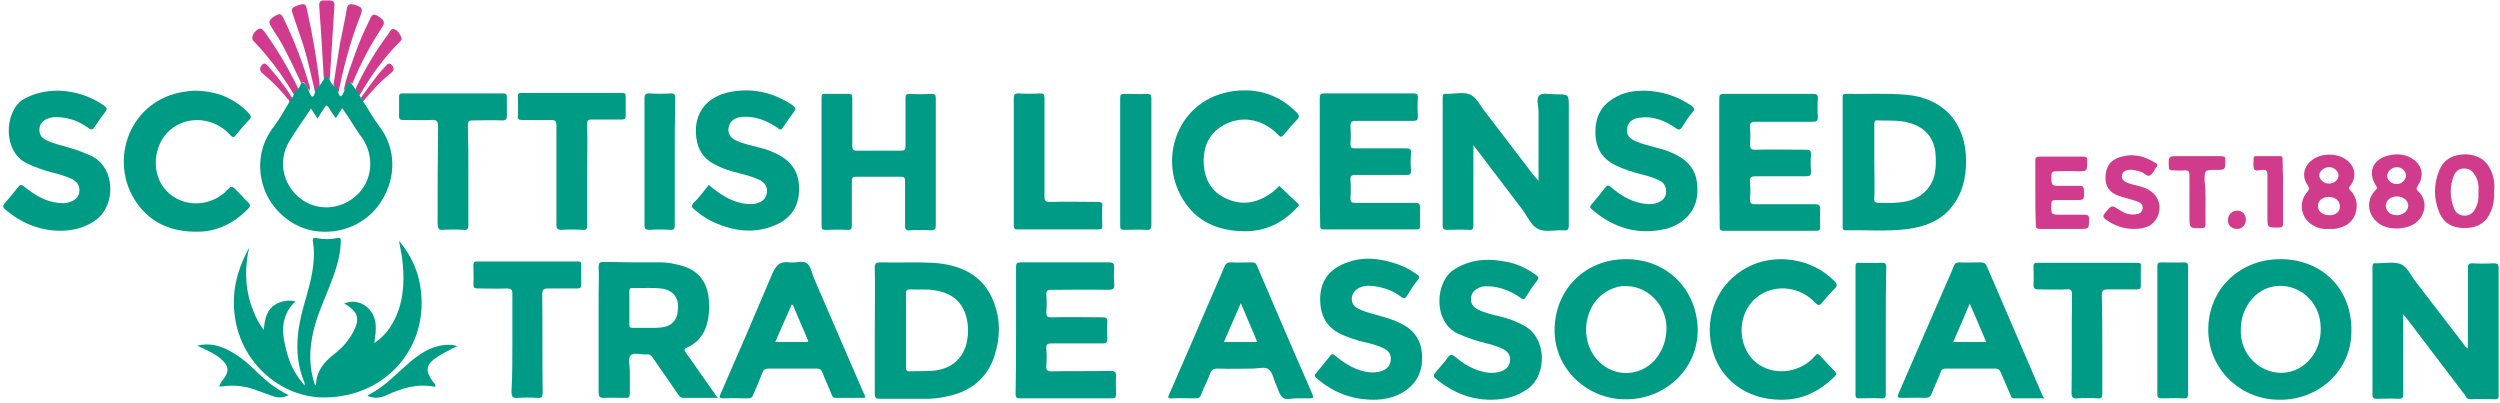 <?xml version="1.0" encoding="UTF-8"?>
<svg width="273px" height="44px" viewBox="0 0 273 44" version="1.1" xmlns="http://www.w3.org/2000/svg" xmlns:xlink="http://www.w3.org/1999/xlink">
    <!-- Generator: Sketch 46.2 (44496) - http://www.bohemiancoding.com/sketch -->
    <title>SLTA_Logo</title>
    <desc>Created with Sketch.</desc>
    <defs></defs>
    <g id="Page-1" stroke="none" stroke-width="1" fill="none" fill-rule="evenodd">
        <g id="SLTA_Logo">
            <g id="Group">
                <g>
                    <path d="M27.1,27.5 C26.699,29.75 26.799,31.9 27.701,34.05 C27.951,34.7 28.302,35.35 28.803,36.05 C28.903,34.85 29.103,33.8 30.155,33.2 C30.806,32.85 31.508,32.75 32.259,32.9 C30.356,34.75 30.857,36.85 31.458,38.95 C31.808,40.1 32.409,41.1 33.261,42.1 L33.261,41.8 C32.109,39.1 32.359,36.35 33.111,33.6 C33.612,31.85 34.163,30.1 34.263,28.25 C34.313,27.6 34.263,27 34.163,26.35 C34.112,26 34.263,25.95 34.563,26 C35.315,26.15 36.066,26.15 36.817,26 C37.168,25.9 37.218,26.05 37.218,26.4 C37.168,28.1 36.617,29.65 36.016,31.2 C35.265,33.1 34.413,34.9 34.062,36.95 C33.762,38.7 33.812,40.4 34.413,42.1 C34.463,42.05 34.513,42 34.513,41.95 C34.563,40.5 35.415,39.5 36.517,38.65 C37.368,38 38.07,37.2 38.571,36.25 C39.322,34.9 39.122,34.05 37.769,33.25 C37.719,33.2 37.669,33.2 37.569,33.15 C39.172,32.45 40.925,33.65 41.025,35.5 C41.075,36.1 40.975,36.75 40.875,37.45 C42.027,36.7 42.728,35.7 43.229,34.6 C44.181,32.45 44.181,30.2 43.88,27.95 C43.78,27.45 43.68,26.95 43.58,26.3 C44.832,27.8 45.583,29.4 45.884,31.2 C46.986,37.8 42.227,43.3 35.565,43.4 C30.606,43.5 26.098,39.45 25.597,34.15 C25.346,31.75 25.897,29.55 26.999,27.45 C27.1,27.35 27.15,27.4 27.1,27.5 L27.1,27.5 L27.1,27.5 Z" id="Shape" fill="#009B85"></path>
                    <path d="M168.008,19.75 L168.008,12.2 C168.008,11.55 167.707,10.75 168.108,10.4 C168.459,10.1 169.26,10.3 169.911,10.3 C171.314,10.3 171.314,10.3 171.314,11.7 L171.314,24.55 C171.314,25.05 171.214,25.2 170.713,25.15 C169.811,25.1 168.709,25.4 167.958,25 C167.206,24.65 166.806,23.65 166.254,22.9 C164.501,20.6 162.748,18.3 160.895,15.85 L160.895,16.6 L160.895,24.6 C160.895,25 160.794,25.15 160.394,25.1 C159.592,25.05 158.791,25.1 158.039,25.1 C157.739,25.1 157.539,25.05 157.539,24.65 L157.539,10.65 C157.539,10.3 157.639,10.2 157.989,10.25 L158.039,10.25 C158.891,10.25 159.893,10 160.594,10.35 C161.295,10.7 161.696,11.65 162.247,12.3 C164,14.6 165.804,16.95 167.557,19.25 C167.707,19.4 167.807,19.5 168.008,19.75 L168.008,19.75 L168.008,19.75 Z" id="Shape" fill="#009B85"></path>
                    <path d="M262.431,34.3 L262.431,35 L262.431,43 C262.431,43.45 262.33,43.55 261.88,43.55 C261.078,43.5 260.277,43.55 259.525,43.55 C259.225,43.55 259.074,43.45 259.074,43.15 L259.074,29.15 C259.074,28.85 259.125,28.7 259.475,28.75 L259.575,28.75 C260.427,28.75 261.429,28.55 262.18,28.85 C262.881,29.15 263.282,30.1 263.783,30.75 C265.536,33.05 267.29,35.3 269.043,37.6 C269.143,37.75 269.243,37.95 269.494,38.05 L269.494,37 L269.494,29.25 C269.494,28.85 269.594,28.75 269.994,28.75 C270.746,28.8 271.547,28.8 272.299,28.75 C272.75,28.75 272.85,28.85 272.85,29.3 L272.85,42.05 L272.85,43.2 C272.85,43.5 272.8,43.6 272.449,43.6 C271.547,43.6 270.646,43.55 269.794,43.6 C269.393,43.6 269.293,43.35 269.143,43.1 C267.089,40.4 265.035,37.7 262.982,35 C262.781,34.75 262.631,34.55 262.431,34.3 L262.431,34.3 L262.431,34.3 Z" id="Shape" fill="#009B85"></path>
                    <path d="M102.187,17.7 L102.187,24.6 C102.187,25.05 102.037,25.15 101.636,25.15 C100.885,25.1 100.133,25.1 99.382,25.15 C98.881,25.2 98.831,25 98.831,24.55 L98.831,19.8 C98.831,19.45 98.781,19.3 98.38,19.3 L93.471,19.3 C93.121,19.3 93.02,19.4 93.02,19.75 L93.02,24.6 C93.02,25 92.92,25.15 92.519,25.1 C91.718,25.05 90.917,25.1 90.165,25.1 C89.814,25.1 89.714,25.05 89.714,24.65 L89.714,10.65 C89.714,10.35 89.814,10.2 90.115,10.25 L92.62,10.25 C92.97,10.25 93.07,10.35 93.07,10.7 L93.07,15.95 C93.07,16.3 93.171,16.45 93.521,16.45 L98.43,16.45 C98.781,16.45 98.881,16.35 98.881,16 L98.881,10.75 C98.881,10.4 98.931,10.25 99.332,10.25 C100.133,10.3 100.935,10.3 101.686,10.25 C102.087,10.25 102.187,10.35 102.187,10.75 L102.187,17.7 L102.187,17.7 L102.187,17.7 Z" id="Shape" fill="#009B86"></path>
                    <path d="M110.953,36.05 L110.953,29.15 C110.953,28.75 111.053,28.65 111.454,28.65 L121.122,28.65 C121.573,28.65 121.673,28.8 121.673,29.2 C121.623,29.8 121.623,30.4 121.673,31 C121.723,31.5 121.573,31.65 121.022,31.65 C118.918,31.6 116.864,31.65 114.76,31.65 C114.359,31.65 114.259,31.75 114.259,32.15 C114.309,32.8 114.309,33.45 114.259,34.1 C114.259,34.5 114.309,34.65 114.81,34.65 C116.664,34.6 118.567,34.65 120.421,34.65 C120.871,34.65 120.921,34.8 120.921,35.15 C120.871,35.75 120.871,36.4 120.921,37 C120.921,37.4 120.821,37.5 120.421,37.5 L114.81,37.5 C114.41,37.5 114.209,37.6 114.259,38.05 C114.309,38.7 114.309,39.35 114.259,39.95 C114.209,40.4 114.359,40.55 114.86,40.55 C116.964,40.5 119.118,40.55 121.222,40.5 C121.773,40.5 121.923,40.65 121.873,41.2 C121.823,41.8 121.873,42.45 121.873,43.05 C121.873,43.4 121.773,43.5 121.422,43.5 L111.404,43.5 C111.003,43.5 110.903,43.4 110.903,43 C110.953,40.7 110.953,38.35 110.953,36.05 L110.953,36.05 L110.953,36.05 Z" id="Shape" fill="#009B86"></path>
                    <path d="M187.744,17.65 L187.744,10.75 C187.744,10.35 187.844,10.25 188.245,10.25 L198.013,10.25 C198.413,10.25 198.514,10.35 198.514,10.75 C198.463,11.4 198.463,12.1 198.514,12.8 C198.514,13.2 198.363,13.3 197.963,13.3 L191.651,13.3 C191.25,13.3 191.05,13.4 191.1,13.85 C191.15,14.5 191.15,15.1 191.1,15.75 C191.1,16.2 191.2,16.35 191.651,16.35 C193.504,16.3 195.358,16.35 197.211,16.35 C197.662,16.35 197.762,16.45 197.762,16.9 C197.712,17.5 197.712,18.1 197.762,18.7 C197.812,19.15 197.612,19.25 197.211,19.25 L191.701,19.25 C191.2,19.25 191.05,19.4 191.1,19.85 C191.15,20.5 191.15,21.15 191.1,21.8 C191.1,22.2 191.25,22.3 191.601,22.3 L198.163,22.3 C198.614,22.3 198.764,22.4 198.764,22.85 C198.714,23.5 198.764,24.15 198.764,24.8 C198.764,25.05 198.714,25.2 198.413,25.2 L188.195,25.2 C187.744,25.2 187.794,24.95 187.794,24.7 C187.744,22.25 187.744,19.95 187.744,17.65 L187.744,17.65 L187.744,17.65 Z" id="Shape" fill="#009B85"></path>
                    <path d="M144.114,17.65 L144.114,10.7 C144.114,10.35 144.214,10.2 144.565,10.2 L154.333,10.2 C154.683,10.2 154.834,10.25 154.834,10.65 C154.783,11.3 154.783,12 154.834,12.7 C154.834,13.1 154.733,13.2 154.333,13.2 L148.071,13.2 C147.57,13.2 147.47,13.35 147.47,13.8 C147.52,14.45 147.52,15.1 147.47,15.75 C147.47,16.1 147.57,16.2 147.921,16.2 L153.531,16.2 C154.032,16.2 154.132,16.35 154.082,16.8 C154.032,17.4 154.032,18.05 154.082,18.65 C154.082,19 153.982,19.1 153.631,19.1 L148.021,19.1 C147.57,19.1 147.42,19.25 147.47,19.7 C147.52,20.35 147.52,21 147.47,21.65 C147.47,22.05 147.57,22.15 147.971,22.15 L154.483,22.15 C154.934,22.15 155.084,22.25 155.084,22.7 C155.034,23.35 155.084,24 155.084,24.65 C155.084,24.9 155.034,25.05 154.733,25.05 L144.515,25.05 C144.114,25.05 144.164,24.8 144.164,24.55 C144.114,22.3 144.114,20 144.114,17.65 L144.114,17.65 L144.114,17.65 Z" id="Shape" fill="#009B85"></path>
                    <path d="M77.392,20.2 C78.494,21.1 79.596,21.9 81.048,22.2 C81.65,22.3 82.251,22.35 82.802,22.15 C83.353,21.95 83.703,21.6 83.753,20.95 C83.803,20.35 83.503,19.95 82.952,19.65 C82.201,19.3 81.449,19.1 80.648,18.9 C79.596,18.65 78.594,18.3 77.692,17.75 C76.891,17.25 76.39,16.55 76.139,15.6 C75.488,12.7 76.941,10.5 79.946,10 C82.351,9.6 84.555,10.15 86.559,11.5 C86.909,11.75 86.909,11.9 86.709,12.2 C86.308,12.75 85.907,13.3 85.507,13.9 C85.306,14.2 85.206,14.2 84.956,14 C83.954,13.3 82.852,12.8 81.599,12.75 C81.349,12.75 81.048,12.75 80.798,12.8 C80.097,12.9 79.646,13.35 79.546,14 C79.496,14.6 79.746,15.05 80.397,15.35 C81.249,15.75 82.15,15.9 83.052,16.15 C83.703,16.3 84.304,16.55 84.906,16.85 C86.408,17.6 87.21,18.75 87.26,20.45 C87.31,22.3 86.559,23.65 84.956,24.45 C82.551,25.6 80.147,25.3 77.792,24.2 C77.041,23.85 76.39,23.35 75.789,22.85 C75.538,22.65 75.488,22.5 75.689,22.2 C76.29,21.65 76.841,20.9 77.392,20.2 L77.392,20.2 L77.392,20.2 Z" id="Shape" fill="#009B85"></path>
                    <path d="M179.629,9.9 C181.382,9.95 183.085,10.45 184.638,11.5 C184.989,11.75 185.139,11.9 184.788,12.3 C184.388,12.75 184.037,13.3 183.737,13.8 C183.486,14.2 183.336,14.25 182.935,13.95 C181.783,13.15 180.481,12.65 179.028,12.85 C178.226,12.95 177.726,13.4 177.675,14.05 C177.575,14.7 177.926,15.15 178.677,15.45 C179.379,15.75 180.08,15.9 180.781,16.1 C181.382,16.25 181.933,16.4 182.484,16.65 C184.638,17.55 185.49,18.9 185.339,21.15 C185.239,23 183.887,24.5 181.883,25 C178.828,25.7 176.173,24.9 173.818,22.85 C173.568,22.65 173.618,22.5 173.818,22.3 C174.319,21.7 174.82,21.1 175.321,20.45 C175.521,20.25 175.622,20.2 175.872,20.4 C176.874,21.25 177.926,21.95 179.278,22.2 C179.829,22.3 180.43,22.35 180.981,22.15 C181.482,21.95 181.883,21.65 181.933,21.05 C181.983,20.4 181.733,19.95 181.182,19.7 C180.581,19.4 179.93,19.2 179.278,19.05 C178.327,18.8 177.325,18.5 176.423,18.05 C174.97,17.35 174.269,16.2 174.219,14.6 C174.169,12.9 174.77,11.55 176.273,10.7 C177.225,10.1 178.327,9.9 179.629,9.9 L179.629,9.9 L179.629,9.9 Z" id="Shape" fill="#009B85"></path>
                    <path d="M6.412,9.9 C8.065,9.95 9.818,10.45 11.321,11.5 C11.671,11.75 11.772,11.9 11.471,12.25 C11.07,12.75 10.72,13.3 10.369,13.8 C10.169,14.15 9.968,14.25 9.618,13.95 C8.666,13.25 7.564,12.85 6.412,12.8 C6.011,12.75 5.61,12.8 5.21,12.95 C4.709,13.15 4.358,13.5 4.308,14.05 C4.258,14.65 4.508,15.05 5.059,15.3 C5.811,15.7 6.662,15.85 7.464,16.1 C8.365,16.35 9.267,16.7 10.119,17.1 C12.573,18.4 12.623,22.3 10.619,23.9 C9.367,24.9 7.965,25.2 6.462,25.2 C4.258,25.15 2.304,24.35 0.601,22.9 C0.301,22.65 0.25,22.45 0.551,22.15 C1.052,21.6 1.503,21 2.004,20.4 C2.204,20.15 2.354,20.15 2.605,20.35 C3.607,21.15 4.659,21.85 5.961,22.1 C6.562,22.2 7.113,22.25 7.664,22.05 C8.265,21.85 8.666,21.4 8.666,20.85 C8.716,20.25 8.365,19.8 7.864,19.55 C7.113,19.2 6.362,19 5.56,18.8 C4.659,18.55 3.807,18.25 2.955,17.85 C0.301,16.6 0.451,12.3 2.454,10.9 C3.557,10.25 4.809,9.9 6.412,9.9 L6.412,9.9 L6.412,9.9 Z" id="Shape" fill="#009B85"></path>
                    <path d="M150.025,43.65 C147.52,43.65 145.517,42.8 143.763,41.3 C143.513,41.1 143.513,40.95 143.713,40.75 C144.214,40.15 144.715,39.55 145.216,38.9 C145.416,38.6 145.567,38.65 145.817,38.85 C146.919,39.75 148.071,40.5 149.524,40.65 C150.025,40.7 150.476,40.65 150.926,40.5 C151.477,40.3 151.828,39.9 151.878,39.3 C151.928,38.7 151.628,38.3 151.127,38.05 C150.325,37.65 149.424,37.45 148.522,37.25 C147.871,37.05 147.22,36.85 146.568,36.55 C144.966,35.85 144.214,34.6 144.164,32.85 C144.114,31.1 144.815,29.75 146.418,28.95 C148.572,27.9 150.726,28.15 152.88,28.95 C153.581,29.2 154.182,29.6 154.783,30 C154.984,30.15 155.034,30.25 154.884,30.5 C154.433,31.05 154.032,31.65 153.681,32.25 C153.481,32.6 153.331,32.65 152.98,32.4 C152.129,31.75 151.127,31.4 150.075,31.25 C149.574,31.2 149.123,31.15 148.622,31.35 C148.071,31.55 147.721,31.9 147.62,32.5 C147.57,33.15 147.871,33.5 148.422,33.75 C149.223,34.15 150.075,34.3 150.876,34.55 C151.628,34.75 152.329,35 153.03,35.35 C154.433,36.05 155.234,37.2 155.284,38.8 C155.385,40.55 154.733,41.9 153.181,42.85 C152.179,43.45 151.027,43.65 150.025,43.65 L150.025,43.65 L150.025,43.65 Z" id="Shape" fill="#009B85"></path>
                    <path d="M162.798,43.65 C160.494,43.65 158.54,42.8 156.787,41.35 C156.487,41.1 156.537,40.95 156.737,40.7 C157.188,40.15 157.689,39.6 158.09,39.05 C158.34,38.7 158.49,38.65 158.891,38.95 C159.943,39.85 161.095,40.5 162.498,40.7 C163.049,40.75 163.55,40.7 164.05,40.5 C164.551,40.3 164.852,39.9 164.902,39.35 C164.952,38.8 164.652,38.4 164.201,38.15 C163.6,37.85 162.999,37.65 162.347,37.5 C161.295,37.25 160.243,36.9 159.242,36.45 C156.487,35.25 156.637,30.75 158.841,29.4 C160.744,28.2 162.748,28.2 164.802,28.65 C165.904,28.9 166.856,29.4 167.757,30.05 C168.008,30.25 168.058,30.35 167.857,30.65 C167.407,31.2 167.006,31.8 166.655,32.4 C166.455,32.7 166.305,32.75 166.004,32.5 C165.102,31.85 164.101,31.45 163.049,31.3 C162.498,31.25 161.947,31.2 161.446,31.45 C160.945,31.7 160.644,32.05 160.644,32.6 C160.594,33.2 160.895,33.55 161.396,33.8 C162.197,34.2 163.099,34.4 164,34.6 C164.902,34.85 165.703,35.15 166.505,35.6 C168.909,36.95 168.959,40.9 166.856,42.45 C165.703,43.25 164.501,43.65 162.798,43.65 L162.798,43.65 L162.798,43.65 Z" id="Shape" fill="#009B85"></path>
                    <path d="M139.706,20.3 C140.357,20.95 141.058,21.6 141.71,22.2 C141.96,22.45 141.76,22.55 141.609,22.7 C140.107,24.3 138.253,25.25 135.999,25.25 C133.094,25.25 130.639,24.25 129.137,21.7 C126.381,17.15 128.736,10.75 134.697,9.95 C137.352,9.6 139.706,10.35 141.609,12.3 C141.91,12.6 141.91,12.8 141.609,13.1 C141.108,13.6 140.658,14.15 140.207,14.7 C139.956,15 139.806,15 139.556,14.7 C138.003,13.1 135.849,12.6 133.945,13.5 C132.242,14.3 131.441,15.7 131.441,17.55 C131.441,19.4 132.192,20.95 133.945,21.7 C135.699,22.5 137.352,22.15 138.854,21.05 C139.205,20.85 139.455,20.5 139.706,20.3 L139.706,20.3 L139.706,20.3 Z" id="Shape" fill="#009B85"></path>
                    <path d="M194.456,43.65 C190.699,43.65 187.744,41.4 186.942,38 C186.091,34.45 187.594,30.95 190.699,29.25 C193.755,27.55 197.912,28.2 200.317,30.7 C200.617,31 200.668,31.2 200.367,31.5 C199.866,32 199.415,32.5 199.014,33 C198.714,33.4 198.564,33.4 198.213,33.05 C196.61,31.35 194.106,31 192.202,32.2 C190.248,33.45 189.597,36.2 190.749,38.35 C191.801,40.35 194.356,41.1 196.56,40.1 C197.211,39.8 197.762,39.4 198.213,38.85 C198.413,38.6 198.564,38.6 198.764,38.85 C199.265,39.4 199.766,39.95 200.317,40.5 C200.567,40.75 200.567,40.9 200.317,41.15 C198.664,42.75 196.76,43.7 194.456,43.65 L194.456,43.65 L194.456,43.65 Z" id="Shape" fill="#009B85"></path>
                    <path d="M21.339,9.9 C23.643,9.95 25.597,10.7 27.2,12.4 C27.45,12.7 27.45,12.85 27.2,13.1 C26.699,13.6 26.248,14.15 25.797,14.7 C25.547,15.05 25.397,15.05 25.096,14.7 C23.443,12.9 20.788,12.6 18.885,13.95 C16.881,15.35 16.38,18.5 17.883,20.5 C19.436,22.5 22.391,22.8 24.445,21.1 C24.545,21.05 24.645,20.95 24.695,20.85 C25.296,20.25 25.296,20.25 25.897,20.85 C26.298,21.25 26.649,21.7 27.05,22.05 C27.4,22.35 27.35,22.55 27.05,22.85 C25.547,24.35 23.743,25.3 21.59,25.3 C18.885,25.35 16.53,24.45 14.927,22.15 C11.772,17.65 14.076,10.85 20.237,10 C20.588,9.95 20.938,9.9 21.339,9.9 L21.339,9.9 L21.339,9.9 Z" id="Shape" fill="#009B85"></path>
                    <path d="M51.144,19.15 L51.144,24.6 C51.144,25 51.043,25.15 50.643,25.1 C49.891,25.05 49.14,25.05 48.389,25.1 C47.888,25.15 47.788,24.9 47.788,24.45 C47.788,20.9 47.788,17.4 47.838,13.85 C47.838,13.3 47.737,13.05 47.086,13.1 C46.084,13.15 45.032,13.1 44.031,13.1 C43.73,13.1 43.58,13.05 43.58,12.7 L43.58,10.6 C43.58,10.3 43.63,10.2 43.93,10.2 L54.951,10.2 C55.251,10.2 55.351,10.3 55.351,10.6 L55.351,12.65 C55.351,13 55.251,13.15 54.85,13.15 C53.748,13.1 52.697,13.15 51.594,13.15 C51.194,13.15 51.094,13.25 51.094,13.65 C51.144,15.5 51.144,17.3 51.144,19.15 L51.144,19.15 L51.144,19.15 Z" id="Shape" fill="#009B85"></path>
                    <path d="M55.952,37.5 L55.952,32.1 C55.952,31.6 55.802,31.5 55.351,31.5 C54.299,31.55 53.248,31.5 52.196,31.5 C51.795,31.5 51.695,31.4 51.695,31 C51.745,30.35 51.695,29.65 51.695,28.95 C51.695,28.65 51.795,28.55 52.095,28.55 L63.066,28.55 C63.416,28.55 63.516,28.65 63.466,29 L63.466,31.1 C63.466,31.4 63.366,31.5 63.066,31.5 L59.91,31.5 C59.359,31.5 59.208,31.6 59.208,32.2 C59.259,35.75 59.208,39.3 59.259,42.85 C59.259,43.4 59.108,43.5 58.607,43.45 C57.956,43.4 57.255,43.4 56.554,43.45 C56.053,43.5 55.852,43.35 55.852,42.8 C55.952,41.05 55.952,39.3 55.952,37.5 L55.952,37.5 L55.952,37.5 Z" id="Shape" fill="#009B86"></path>
                    <path d="M229.57,37.55 L229.57,43 C229.57,43.4 229.47,43.55 229.07,43.5 C228.318,43.45 227.617,43.45 226.866,43.5 C226.365,43.55 226.214,43.4 226.214,42.9 C226.264,39.35 226.214,35.75 226.264,32.2 C226.264,31.65 226.114,31.55 225.613,31.6 C224.611,31.65 223.559,31.6 222.558,31.6 C222.157,31.6 222.057,31.45 222.057,31.1 C222.107,30.45 222.057,29.75 222.057,29.05 C222.057,28.8 222.157,28.7 222.407,28.7 L233.428,28.7 C233.778,28.7 233.828,28.85 233.778,29.1 L233.778,31.2 C233.778,31.55 233.628,31.6 233.327,31.6 L230.172,31.6 C229.671,31.6 229.52,31.7 229.52,32.2 C229.57,33.95 229.57,35.75 229.57,37.55 L229.57,37.55 L229.57,37.55 Z" id="Shape" fill="#009B86"></path>
                    <path d="M64.117,19.15 L64.117,24.6 C64.117,25 64.017,25.15 63.617,25.1 C62.865,25.05 62.064,25.05 61.312,25.1 C60.861,25.1 60.761,24.95 60.761,24.55 L60.761,13.7 C60.761,13.2 60.611,13.1 60.16,13.1 C59.108,13.15 58.056,13.1 57.004,13.1 C56.604,13.1 56.503,13 56.554,12.6 C56.604,11.95 56.554,11.25 56.554,10.55 C56.554,10.25 56.604,10.15 56.954,10.15 L67.924,10.15 C68.225,10.15 68.325,10.2 68.325,10.5 L68.325,12.65 C68.325,12.95 68.225,13.05 67.924,13.05 L64.618,13.05 C64.218,13.05 64.117,13.15 64.117,13.55 C64.168,15.45 64.117,17.3 64.117,19.15 L64.117,19.15 L64.117,19.15 Z" id="Shape" fill="#009B85"></path>
                    <path d="M110.703,17.65 L110.703,10.7 C110.703,10.35 110.803,10.2 111.204,10.2 C112.005,10.25 112.807,10.25 113.558,10.2 C113.959,10.2 114.059,10.3 114.059,10.7 L114.059,21.45 C114.059,22 114.209,22.05 114.71,22.05 C116.463,22 118.166,22.05 119.92,22.05 C120.27,22.05 120.421,22.15 120.37,22.5 C120.32,23.2 120.37,23.95 120.37,24.65 C120.37,24.95 120.32,25.05 119.97,25.05 L111.103,25.05 C110.703,25.05 110.703,24.85 110.703,24.55 L110.703,17.65 L110.703,17.65 L110.703,17.65 Z" id="Shape" fill="#009B86"></path>
                    <path d="M125.73,17.65 L125.73,24.5 C125.73,25.05 125.58,25.15 125.079,25.1 C124.328,25.05 123.526,25.1 122.775,25.1 C122.424,25.1 122.324,25 122.324,24.7 L122.324,10.7 C122.324,10.4 122.374,10.25 122.725,10.25 C123.576,10.25 124.378,10.3 125.229,10.25 C125.68,10.25 125.73,10.4 125.73,10.8 L125.73,17.65 L125.73,17.65 L125.73,17.65 Z" id="Shape" fill="#019B86"></path>
                    <path d="M238.938,36.15 L238.938,43 C238.938,43.4 238.837,43.55 238.437,43.5 C237.635,43.45 236.834,43.5 236.082,43.5 C235.732,43.5 235.581,43.45 235.581,43.05 L235.581,29.1 C235.581,28.75 235.682,28.65 236.032,28.65 C236.834,28.65 237.635,28.7 238.487,28.65 C238.888,28.65 238.938,28.8 238.938,29.15 L238.938,36.15 L238.938,36.15 L238.938,36.15 Z" id="Shape" fill="#009B86"></path>
                    <path d="M73.685,17.65 L73.685,24.6 C73.685,24.95 73.635,25.1 73.234,25.1 C72.433,25.05 71.631,25.05 70.88,25.1 C70.529,25.1 70.379,25 70.379,24.6 L70.379,10.7 C70.379,10.35 70.479,10.2 70.88,10.2 C71.681,10.25 72.483,10.25 73.234,10.2 C73.685,10.2 73.735,10.35 73.735,10.75 C73.685,13.05 73.685,15.35 73.685,17.65 L73.685,17.65 L73.685,17.65 Z" id="Shape" fill="#009C86"></path>
                    <path d="M205.927,36.05 L205.927,43 C205.927,43.4 205.827,43.55 205.426,43.5 C204.625,43.45 203.823,43.5 203.072,43.5 C202.771,43.5 202.621,43.45 202.621,43.1 L202.621,29.1 C202.621,28.75 202.721,28.65 203.072,28.7 C203.873,28.7 204.675,28.75 205.526,28.7 C205.927,28.7 205.977,28.85 205.977,29.2 C205.927,31.45 205.927,33.75 205.927,36.05 L205.927,36.05 L205.927,36.05 L205.927,36.05 Z" id="Shape" fill="#009B85"></path>
                    <path d="M222.257,20.95 L222.257,17.55 C222.257,17.2 222.357,17.1 222.708,17.1 L227.467,17.1 C227.867,17.1 227.968,17.25 227.917,17.6 C227.917,18.75 227.917,18.7 226.815,18.7 C226.064,18.65 225.263,18.7 224.511,18.7 C224.161,18.7 224.01,18.8 224.01,19.2 C224.01,20.3 224.01,20.3 225.112,20.3 L227.116,20.3 C227.467,20.3 227.517,20.4 227.567,20.75 C227.617,21.85 227.617,21.85 226.565,21.85 L224.411,21.85 C224.11,21.85 224.01,21.95 224.01,22.25 C223.96,23.45 223.96,23.45 225.162,23.45 L227.667,23.45 C227.968,23.45 228.118,23.55 228.118,23.85 C228.118,25 228.168,25 227.016,25 L222.808,25 C222.407,25 222.307,24.9 222.307,24.5 C222.257,23.25 222.257,22.1 222.257,20.95 L222.257,20.95 L222.257,20.95 Z" id="Shape" fill="#D03B8D"></path>
                    <path d="M233.027,25 C231.825,25 230.823,24.6 229.921,23.95 C229.621,23.7 229.621,23.55 229.871,23.25 C230.572,22.4 230.572,22.35 231.474,22.95 C232.025,23.3 232.576,23.5 233.227,23.4 C233.628,23.35 233.928,23.2 233.979,22.75 C234.029,22.35 233.728,22.1 233.377,22 C232.676,21.75 231.975,21.6 231.274,21.35 C230.322,21 229.871,20.3 229.921,19.3 C229.971,18.25 230.372,17.55 231.374,17.2 C232.826,16.7 234.129,17 235.381,17.8 C235.581,17.9 235.682,18.05 235.481,18.25 C235.481,18.25 235.481,18.3 235.431,18.3 C235.231,18.6 235.081,19 234.78,19.15 C234.479,19.35 234.179,18.9 233.878,18.8 C233.428,18.65 232.977,18.5 232.476,18.55 C232.075,18.6 231.774,18.75 231.724,19.15 C231.624,19.55 231.925,19.8 232.275,19.95 C233.027,20.25 233.878,20.3 234.58,20.7 C236.183,21.55 236.233,23.65 234.73,24.65 C234.229,24.9 233.628,25 233.027,25 L233.027,25 L233.027,25 Z" id="Shape" fill="#D03B8D"></path>
                    <path d="M240.841,21.8 L240.841,24.5 C240.841,24.8 240.741,24.9 240.44,24.9 C239.088,24.95 239.088,24.95 239.088,23.6 L239.088,19.1 C239.088,18.75 238.988,18.6 238.587,18.6 C238.136,18.65 237.685,18.6 237.234,18.6 C236.934,18.6 236.834,18.5 236.834,18.2 C236.784,17.05 236.784,17.05 237.936,17.05 L242.494,17.05 C242.895,17.05 243.045,17.15 242.995,17.55 C242.995,18.55 242.995,18.55 241.993,18.55 C240.741,18.55 240.741,18.55 240.741,19.75 C240.841,20.5 240.841,21.15 240.841,21.8 L240.841,21.8 L240.841,21.8 Z" id="Shape" fill="#D03B8C"></path>
                    <path d="M21.539,37.75 C22.892,37.4 24.044,37.75 25.146,38.35 C25.948,38.8 26.699,39.35 27.35,39.95 C27.951,40.55 28.602,41.15 29.254,41.7 C29.905,42.25 30.656,42.7 31.508,43.15 C30.957,43.45 30.406,43.45 29.905,43.3 C29.304,43.1 28.703,42.85 28.101,42.65 C26.849,42.15 25.547,42 24.244,42.2 L23.944,42.2 C24.044,41.8 24.345,41.5 24.545,41.2 C24.996,40.5 24.946,40 24.345,39.4 C23.593,38.65 22.591,38.25 21.539,37.75 L21.539,37.75 L21.539,37.75 Z" id="Shape" fill="#009B86"></path>
                    <path d="M47.537,42.25 C45.634,41.85 43.93,42.35 42.227,43.15 C41.576,43.45 40.875,43.55 40.174,43.25 L40.174,43.15 C42.027,42.25 43.379,40.7 44.932,39.4 C46.134,38.4 47.437,37.65 49.04,37.65 C49.34,37.65 49.641,37.7 49.941,37.8 C49.491,38 49.09,38.2 48.739,38.4 C48.439,38.55 48.088,38.75 47.788,38.95 C46.485,39.8 46.385,40.45 47.287,41.7 C47.387,41.8 47.587,41.95 47.537,42.25 L47.537,42.25 L47.537,42.25 Z" id="Shape" fill="#009C86"></path>
                    <path d="M249.307,21 L249.307,24.4 C249.307,24.75 249.206,24.85 248.856,24.85 C247.603,24.85 247.603,24.9 247.603,23.65 L247.603,19.1 C247.603,18.7 247.503,18.5 247.052,18.55 C246.752,18.55 246.301,18.75 246.151,18.45 C246.001,18.1 246.101,17.65 246.101,17.25 C246.101,17.05 246.251,17.05 246.401,17.05 L248.956,17.05 C249.307,17.05 249.257,17.25 249.257,17.45 C249.307,18.65 249.307,19.85 249.307,21 L249.307,21 L249.307,21 Z" id="Shape" fill="#D03B8C"></path>
                    <path d="M34.914,9.3 C34.764,9.55 34.563,9.8 34.413,10.1 C34.012,8.4 33.662,6.7 33.161,5.05 C32.76,3.85 32.359,2.7 31.959,1.5 C31.758,0.9 31.858,0.8 32.81,0.5 C33.361,0.35 33.411,0.6 33.511,1 C34.112,3.75 34.613,6.5 34.914,9.3 L34.914,9.3 L34.914,9.3 Z" id="Shape" fill="#D03B8D"></path>
                    <path d="M36.968,10.1 C36.767,9.8 36.617,9.55 36.417,9.25 C36.667,7.75 36.868,6.3 37.118,4.8 C37.368,3.5 37.669,2.25 37.869,0.95 C37.97,0.45 38.22,0.4 38.671,0.5 C39.572,0.8 39.673,0.9 39.322,1.8 C38.27,4.5 37.519,7.25 36.968,10.1 L36.968,10.1 L36.968,10.1 Z" id="Shape" fill="#D03B8D"></path>
                    <path d="M36.016,8.65 C35.766,8.3 35.565,8.3 35.365,8.65 C35.214,6 35.064,3.35 34.864,0.7 C34.814,0.25 34.964,2.72143419e-14 35.465,0.05 L35.966,0.05 C36.367,0.05 36.567,0.2 36.517,0.65 C36.367,3.3 36.166,5.95 36.016,8.65 L36.016,8.65 L36.016,8.65 Z" id="Shape" fill="#D03B8D"></path>
                    <path d="M38.47,9.15 C38.32,8.95 38.17,8.85 38.02,9.2 C37.869,9.45 37.719,9.7 37.519,9.95 C37.769,8.55 38.32,7.2 38.771,5.9 C39.222,4.6 39.773,3.35 40.374,2.15 C40.524,1.85 40.624,1.4 41.175,1.7 C41.927,2.15 42.077,2.4 41.777,2.9 C40.474,4.85 39.372,6.95 38.47,9.15 L38.47,9.15 L38.47,9.15 Z" id="Shape" fill="#D03B8D"></path>
                    <path d="M33.812,9.95 C33.662,9.7 33.461,9.45 33.311,9.15 C33.161,8.9 33.061,8.95 32.91,9.1 C32.109,7.45 31.357,5.75 30.406,4.15 C30.105,3.7 29.805,3.25 29.554,2.8 C29.254,2.35 29.454,2.05 30.205,1.65 C30.656,1.4 30.806,1.7 30.957,2 C32.159,4.45 33.111,7 33.862,9.6 C33.812,9.7 33.812,9.85 33.812,9.95 L33.812,9.95 L33.812,9.95 Z" id="Shape" fill="#D03B8D"></path>
                    <path d="M32.56,9.65 C32.459,9.9 32.309,10.15 32.109,10.35 C30.857,8.25 29.404,6.25 27.701,4.5 C27.4,4.2 27.55,3.65 28.101,3.25 C28.502,2.95 28.703,3.25 28.903,3.5 C30.306,5.45 31.508,7.5 32.56,9.65 L32.56,9.65 L32.56,9.65 Z" id="Shape" fill="#D03B8D"></path>
                    <path d="M39.272,10.4 C39.072,10.2 38.921,9.95 38.821,9.7 C39.823,7.6 40.975,5.6 42.378,3.75 C42.578,3.5 42.678,3.05 43.079,3.2 C43.48,3.35 43.68,3.75 43.83,4.1 C43.93,4.35 43.73,4.5 43.58,4.65 C41.877,6.35 40.474,8.3 39.272,10.4 L39.272,10.4 L39.272,10.4 Z" id="Shape" fill="#D03B8D"></path>
                    <path d="M31.908,10.7 C31.808,10.85 31.758,10.95 31.658,11.1 C30.756,9.95 29.754,8.9 28.652,8 C28.302,7.7 28.352,7.4 28.602,7.1 C28.903,6.75 29.103,7.05 29.304,7.25 C30.255,8.35 31.157,9.45 31.908,10.7 L31.908,10.7 L31.908,10.7 Z" id="Shape" fill="#D13C8D"></path>
                    <path d="M39.673,11.05 C39.572,10.9 39.522,10.75 39.422,10.65 C40.274,9.5 41.075,8.3 42.077,7.25 C42.277,7.05 42.478,6.75 42.778,7.1 C43.029,7.35 43.079,7.65 42.728,7.95 C41.576,8.85 40.574,9.95 39.673,11.05 L39.673,11.05 L39.673,11.05 Z" id="Shape" fill="#D03D8E"></path>
                    <path d="M245.249,24 C245.249,24.55 244.848,25 244.297,25 C243.696,25 243.246,24.6 243.296,24 C243.296,23.45 243.746,23 244.297,23 C244.848,23 245.249,23.4 245.249,24 L245.249,24 L245.249,24 Z" id="Shape" fill="#D13C8D"></path>
                    <path d="M27.1,27.5 L26.999,27.4 C27.05,27.3 27.1,27.2 27.15,27.1 C27.25,27.25 27.2,27.4 27.1,27.5 L27.1,27.5 L27.1,27.5 Z" id="Shape" fill="#5AC0AC"></path>
                    <path d="M77.993,42.9 C76.941,41.45 75.939,39.95 74.887,38.5 C74.687,38.2 74.687,38.1 75.037,37.95 C76.139,37.45 76.891,36.55 77.191,35.4 C77.492,34.35 77.492,33.25 77.342,32.2 C77.041,30.5 76.039,29.45 74.386,29 C73.635,28.8 72.934,28.65 72.182,28.65 C70.078,28.65 68.025,28.65 65.921,28.6 C65.47,28.6 65.37,28.75 65.37,29.15 C65.42,30.25 65.37,31.35 65.37,32.45 L65.37,42.85 C65.37,43.3 65.47,43.45 65.971,43.45 C66.772,43.4 67.574,43.45 68.325,43.45 C68.676,43.45 68.776,43.35 68.776,43 L68.776,40.45 C68.776,39.9 68.526,39.15 68.876,38.8 C69.227,38.45 69.978,38.75 70.579,38.7 C70.93,38.65 71.08,38.8 71.281,39.05 C72.182,40.4 73.134,41.7 74.036,43.05 C74.186,43.25 74.286,43.45 74.637,43.45 L78.394,43.45 C78.193,43.25 78.093,43.1 77.993,42.9 L77.993,42.9 L77.993,42.9 Z M73.986,34.2 C73.835,35 73.334,35.55 72.533,35.7 C71.832,35.85 71.13,35.8 70.479,35.8 L69.077,35.8 C68.826,35.8 68.726,35.75 68.726,35.5 L68.726,31.8 C68.726,31.6 68.776,31.45 69.026,31.45 C70.179,31.5 71.331,31.35 72.483,31.55 C73.735,31.85 74.236,32.75 73.986,34.2 L73.986,34.2 L73.986,34.2 Z" id="Shape" fill="#009B85"></path>
                    <path d="M208.181,10.35 C205.977,10.15 203.773,10.3 201.569,10.25 C201.168,10.25 201.219,10.5 201.219,10.75 L201.219,17.7 L201.219,24.65 C201.219,24.9 201.168,25.15 201.569,25.15 C203.823,25.1 206.128,25.3 208.382,25 C210.185,24.75 211.838,24.15 213.04,22.7 C214.292,21.2 214.693,19.45 214.693,17.55 C214.693,13.45 212.239,10.7 208.181,10.35 L208.181,10.35 L208.181,10.35 Z M210.135,21 C209.183,21.9 207.981,22.1 206.779,22.15 L205.176,22.15 C204.775,22.15 204.625,22.05 204.675,21.65 C204.725,20.3 204.675,18.95 204.675,17.6 L204.675,13.6 C204.675,13.25 204.725,13.1 205.126,13.15 C206.178,13.2 207.23,13.1 208.231,13.35 C209.985,13.75 211.087,14.8 211.337,16.55 C211.487,18.2 211.437,19.8 210.135,21 L210.135,21 L210.135,21 Z" id="Shape" fill="#009B85"></path>
                    <path d="M108.549,33.05 C107.397,30 104.892,28.9 101.887,28.7 C99.983,28.6 98.08,28.7 96.126,28.65 C95.675,28.65 95.525,28.75 95.525,29.25 C95.575,31.55 95.525,33.8 95.525,36.1 L95.525,43 C95.525,43.45 95.675,43.55 96.076,43.55 L101.085,43.55 C102.237,43.55 103.389,43.35 104.491,43 C106.545,42.3 107.948,40.9 108.599,38.85 C109.25,36.85 109.25,34.9 108.549,33.05 L108.549,33.05 L108.549,33.05 Z M105.543,37.5 C105.092,39.3 103.69,40.4 101.686,40.5 C100.885,40.55 100.083,40.5 99.332,40.55 C98.981,40.55 98.931,40.4 98.931,40.1 L98.931,38.1 L98.931,36.1 L98.931,32.1 C98.931,31.75 98.981,31.6 99.382,31.6 C100.284,31.65 101.185,31.55 102.087,31.7 C104.291,32.05 105.493,33.35 105.694,35.6 C105.744,36.2 105.694,36.85 105.543,37.5 L105.543,37.5 L105.543,37.5 Z" id="Shape" fill="#009B85"></path>
                    <path d="M249.006,28.3 C244.548,28.3 241.142,31.6 241.142,36 C241.142,40.2 244.498,43.55 248.706,43.65 C253.114,43.8 256.77,40.5 256.77,36.2 C256.87,31.6 253.614,28.3 249.006,28.3 L249.006,28.3 L249.006,28.3 Z M251.16,40.15 C248.405,41.75 244.899,39.75 244.698,36.45 L244.698,35.95 C244.698,33.8 246.051,31.85 247.954,31.35 C250.459,30.7 253.013,32.45 253.364,35.1 C253.665,37.25 252.813,39.15 251.16,40.15 L251.16,40.15 L251.16,40.15 Z" id="Shape" fill="#009B85"></path>
                    <path d="M177.575,28.3 C173.117,28.3 169.861,31.55 169.761,35.9 C169.661,40.15 173.167,43.5 177.275,43.6 C181.733,43.75 185.44,40.35 185.39,35.95 C185.289,31.6 182.033,28.3 177.575,28.3 L177.575,28.3 L177.575,28.3 Z M180.681,39.35 C179.028,41.15 176.273,41.2 174.57,39.45 C172.316,37.15 172.917,33.05 175.772,31.65 C176.373,31.35 176.974,31.2 177.625,31.25 C179.93,31.25 181.933,33.3 181.983,35.75 C181.983,37.1 181.583,38.3 180.681,39.35 L180.681,39.35 L180.681,39.35 Z" id="Shape" fill="#009B85"></path>
                    <path d="M94.273,42.85 C92.469,38.7 90.716,34.6 88.913,30.45 C88.662,29.85 88.562,29.1 88.111,28.75 C87.661,28.4 86.859,28.75 86.208,28.65 C85.206,28.5 84.755,28.95 84.354,29.85 C82.501,34.25 80.598,38.65 78.694,43 C78.494,43.4 78.594,43.5 79.045,43.5 C79.896,43.45 80.798,43.5 81.65,43.5 C82,43.5 82.15,43.4 82.251,43.1 C82.601,42.3 82.952,41.5 83.252,40.7 C83.353,40.4 83.553,40.25 83.904,40.25 L89.163,40.25 C89.564,40.25 89.714,40.4 89.814,40.7 C90.115,41.5 90.516,42.3 90.816,43.1 C90.917,43.3 90.967,43.45 91.267,43.45 L94.423,43.45 C94.523,43.2 94.373,43.05 94.273,42.85 L94.273,42.85 L94.273,42.85 Z M87.961,37.35 L84.655,37.35 C85.256,35.95 85.857,34.6 86.458,33.25 C86.659,33.3 86.659,33.45 86.709,33.6 C87.21,34.75 87.661,35.85 88.161,37 C88.262,37.2 88.362,37.35 87.961,37.35 L87.961,37.35 L87.961,37.35 Z" id="Shape" fill="#009B85"></path>
                    <path d="M222.958,43 C220.955,38.35 218.951,33.7 216.947,29.05 C216.797,28.75 216.647,28.65 216.296,28.65 C215.545,28.65 214.743,28.7 213.992,28.65 C213.591,28.65 213.441,28.8 213.341,29.1 C212.94,30.1 212.489,31.05 212.088,32 C210.486,35.65 208.933,39.3 207.33,42.95 C207.129,43.4 207.28,43.45 207.68,43.45 C208.532,43.45 209.333,43.4 210.185,43.45 C210.586,43.45 210.786,43.35 210.936,43 C211.237,42.2 211.638,41.4 211.938,40.6 C212.038,40.3 212.189,40.25 212.489,40.25 L217.849,40.25 C218.2,40.25 218.35,40.35 218.5,40.7 C218.851,41.5 219.201,42.35 219.552,43.15 C219.602,43.3 219.652,43.5 219.953,43.5 L223.259,43.5 C223.059,43.3 223.008,43.15 222.958,43 L222.958,43 L222.958,43 Z M213.291,37.35 C213.892,35.95 214.493,34.6 215.094,33.15 C215.745,34.6 216.296,35.95 216.897,37.35 L213.291,37.35 L213.291,37.35 L213.291,37.35 Z" id="Shape" fill="#009B85"></path>
                    <path d="M143.312,43.05 C141.259,38.35 139.255,33.7 137.251,29 C137.151,28.75 137.001,28.65 136.75,28.65 C135.949,28.65 135.148,28.7 134.396,28.65 C133.995,28.65 133.845,28.8 133.695,29.15 C132.643,31.65 131.541,34.1 130.489,36.6 C129.537,38.75 128.636,40.9 127.684,43.05 C127.534,43.35 127.483,43.55 127.934,43.5 C128.836,43.45 129.738,43.5 130.639,43.5 C130.89,43.5 131.04,43.4 131.14,43.15 C131.441,42.35 131.841,41.6 132.142,40.8 C132.292,40.4 132.493,40.25 132.943,40.25 C134.246,40.3 135.548,40.25 136.851,40.25 C137.402,40.25 138.153,40 138.554,40.35 C138.954,40.65 139.055,41.35 139.305,41.9 C139.556,42.4 139.656,43.05 140.057,43.4 C140.457,43.75 141.159,43.45 141.659,43.5 L143.062,43.5 C143.413,43.5 143.463,43.4 143.312,43.05 L143.312,43.05 L143.312,43.05 Z M133.645,37.35 C134.246,35.95 134.847,34.6 135.498,33.1 C136.099,34.55 136.7,35.9 137.301,37.35 L133.645,37.35 L133.645,37.35 L133.645,37.35 Z" id="Shape" fill="#009B85"></path>
                    <path d="M41.426,13.8 C40.775,12.95 40.274,12 39.673,11.1 C39.673,10.9 39.572,10.75 39.422,10.7 C39.372,10.6 39.322,10.5 39.272,10.45 C39.222,10.15 39.072,9.9 38.821,9.75 C38.721,9.6 38.571,9.4 38.47,9.25 C38.22,8.85 38.17,8.85 37.919,9.2 C37.769,9.45 37.669,9.75 37.569,10 C37.469,10.15 37.419,10.45 37.218,10.5 C37.068,10.55 37.018,10.3 36.968,10.2 C36.868,9.9 36.817,9.5 36.417,9.35 C36.266,9.2 36.116,9 36.016,8.75 C35.916,8.6 35.916,8.35 35.665,8.35 C35.415,8.35 35.415,8.6 35.315,8.75 C35.164,8.95 35.014,9.2 34.864,9.4 C34.513,9.55 34.463,9.9 34.363,10.2 C34.313,10.35 34.263,10.55 34.112,10.55 C33.912,10.5 33.862,10.25 33.762,10.05 C33.662,9.75 33.561,9.5 33.361,9.25 C33.211,9.05 33.01,8.85 32.81,9.25 C32.76,9.45 32.61,9.65 32.459,9.8 C32.159,9.95 32.109,10.25 32.009,10.5 C31.959,10.6 31.858,10.7 31.808,10.8 C31.608,10.85 31.608,11 31.558,11.2 C31.057,12.05 30.556,12.95 29.955,13.75 C28.602,15.5 28.152,17.45 28.552,19.55 C29.103,22.4 31.458,24.7 34.213,25.2 C37.168,25.7 40.073,24.45 41.626,22 C43.329,19.35 43.229,16.15 41.426,13.8 L41.426,13.8 L41.426,13.8 Z M38.921,21.35 C37.168,22.95 34.513,23.1 32.71,21.6 C30.806,20.05 30.356,17.45 31.608,15.4 C32.359,14.2 33.161,13.05 33.962,11.85 C34.213,12.25 34.413,12.55 34.663,12.95 C34.964,12.5 35.214,12.1 35.465,11.7 C35.615,11.45 35.715,11.5 35.866,11.7 C36.116,12.1 36.367,12.5 36.667,12.9 C36.918,12.55 37.118,12.2 37.368,11.8 C37.569,12.1 37.719,12.35 37.919,12.6 C38.47,13.45 38.971,14.3 39.572,15.1 C40.925,17.1 40.674,19.75 38.921,21.35 L38.921,21.35 L38.921,21.35 Z" id="Shape" fill="#009B85"></path>
                    <path d="M256.67,20.8 C256.37,20.5 256.57,20.4 256.72,20.2 C257.371,19.25 257.171,18.15 256.219,17.45 C255.217,16.7 253.514,16.7 252.512,17.45 C251.561,18.15 251.31,19.25 252.012,20.25 C252.212,20.55 252.162,20.7 251.961,20.95 C250.91,22.15 251.26,23.9 252.663,24.65 C253.164,24.95 253.765,25.05 254.316,25 L254.917,25 C255.919,24.85 256.77,24.45 257.171,23.45 C257.522,22.45 257.371,21.55 256.67,20.8 L256.67,20.8 L256.67,20.8 Z M254.366,18.25 C254.867,18.25 255.368,18.7 255.368,19.15 C255.368,19.65 254.867,20.05 254.316,20.05 C253.715,20.05 253.264,19.6 253.264,19.1 C253.314,18.65 253.815,18.25 254.366,18.25 L254.366,18.25 L254.366,18.25 Z M254.316,23.5 C253.614,23.5 253.114,23.05 253.114,22.5 C253.114,21.9 253.614,21.5 254.316,21.5 C255.017,21.5 255.518,21.95 255.518,22.5 C255.568,23.1 255.017,23.55 254.316,23.5 L254.316,23.5 L254.316,23.5 Z" id="Shape" fill="#D03B8C"></path>
                    <path d="M264.034,20.85 C263.783,20.6 263.933,20.45 264.034,20.25 C264.735,19.25 264.534,18.1 263.533,17.4 C262.681,16.8 261.679,16.75 260.728,17 C259.074,17.45 258.523,18.85 259.475,20.3 C259.676,20.6 259.475,20.7 259.325,20.85 C258.423,21.85 258.523,23.3 259.525,24.2 C260.126,24.75 260.878,24.95 261.729,24.95 C261.93,24.95 262.13,24.95 262.33,24.9 C263.332,24.75 264.184,24.3 264.585,23.3 C264.935,22.45 264.785,21.55 264.034,20.85 L264.034,20.85 L264.034,20.85 Z M261.729,18.25 C262.28,18.25 262.731,18.7 262.731,19.15 C262.731,19.65 262.28,20.1 261.729,20.1 C261.178,20.1 260.677,19.7 260.677,19.2 C260.677,18.7 261.228,18.25 261.729,18.25 L261.729,18.25 L261.729,18.25 Z M261.729,23.5 C261.028,23.5 260.577,23.1 260.527,22.5 C260.527,21.9 261.028,21.45 261.729,21.45 C262.431,21.45 262.982,21.9 262.982,22.45 C262.982,23.05 262.381,23.5 261.729,23.5 L261.729,23.5 L261.729,23.5 Z" id="Shape" fill="#D03B8C"></path>
                    <path d="M272.048,18.7 C271.547,17.5 270.596,16.9 269.293,16.85 C267.991,16.85 266.939,17.3 266.388,18.55 C265.737,20.1 265.737,21.7 266.388,23.25 C266.939,24.5 267.991,24.95 269.293,24.9 C270.596,24.85 271.497,24.3 271.998,23.1 C272.299,22.4 272.399,21.65 272.349,20.9 C272.449,20.2 272.349,19.45 272.048,18.7 L272.048,18.7 L272.048,18.7 Z M270.646,21 C270.696,21.65 270.596,22.25 270.295,22.8 C270.045,23.3 269.644,23.55 269.143,23.55 C268.642,23.55 268.191,23.3 267.991,22.8 C267.49,21.55 267.49,20.3 267.991,19.1 C268.191,18.65 268.592,18.4 269.093,18.4 C269.644,18.4 269.994,18.65 270.245,19.1 C270.646,19.7 270.696,20.35 270.646,21 L270.646,21 L270.646,21 Z" id="Shape" fill="#D03B8C"></path>
                </g>
            </g>
        </g>
    </g>
</svg>